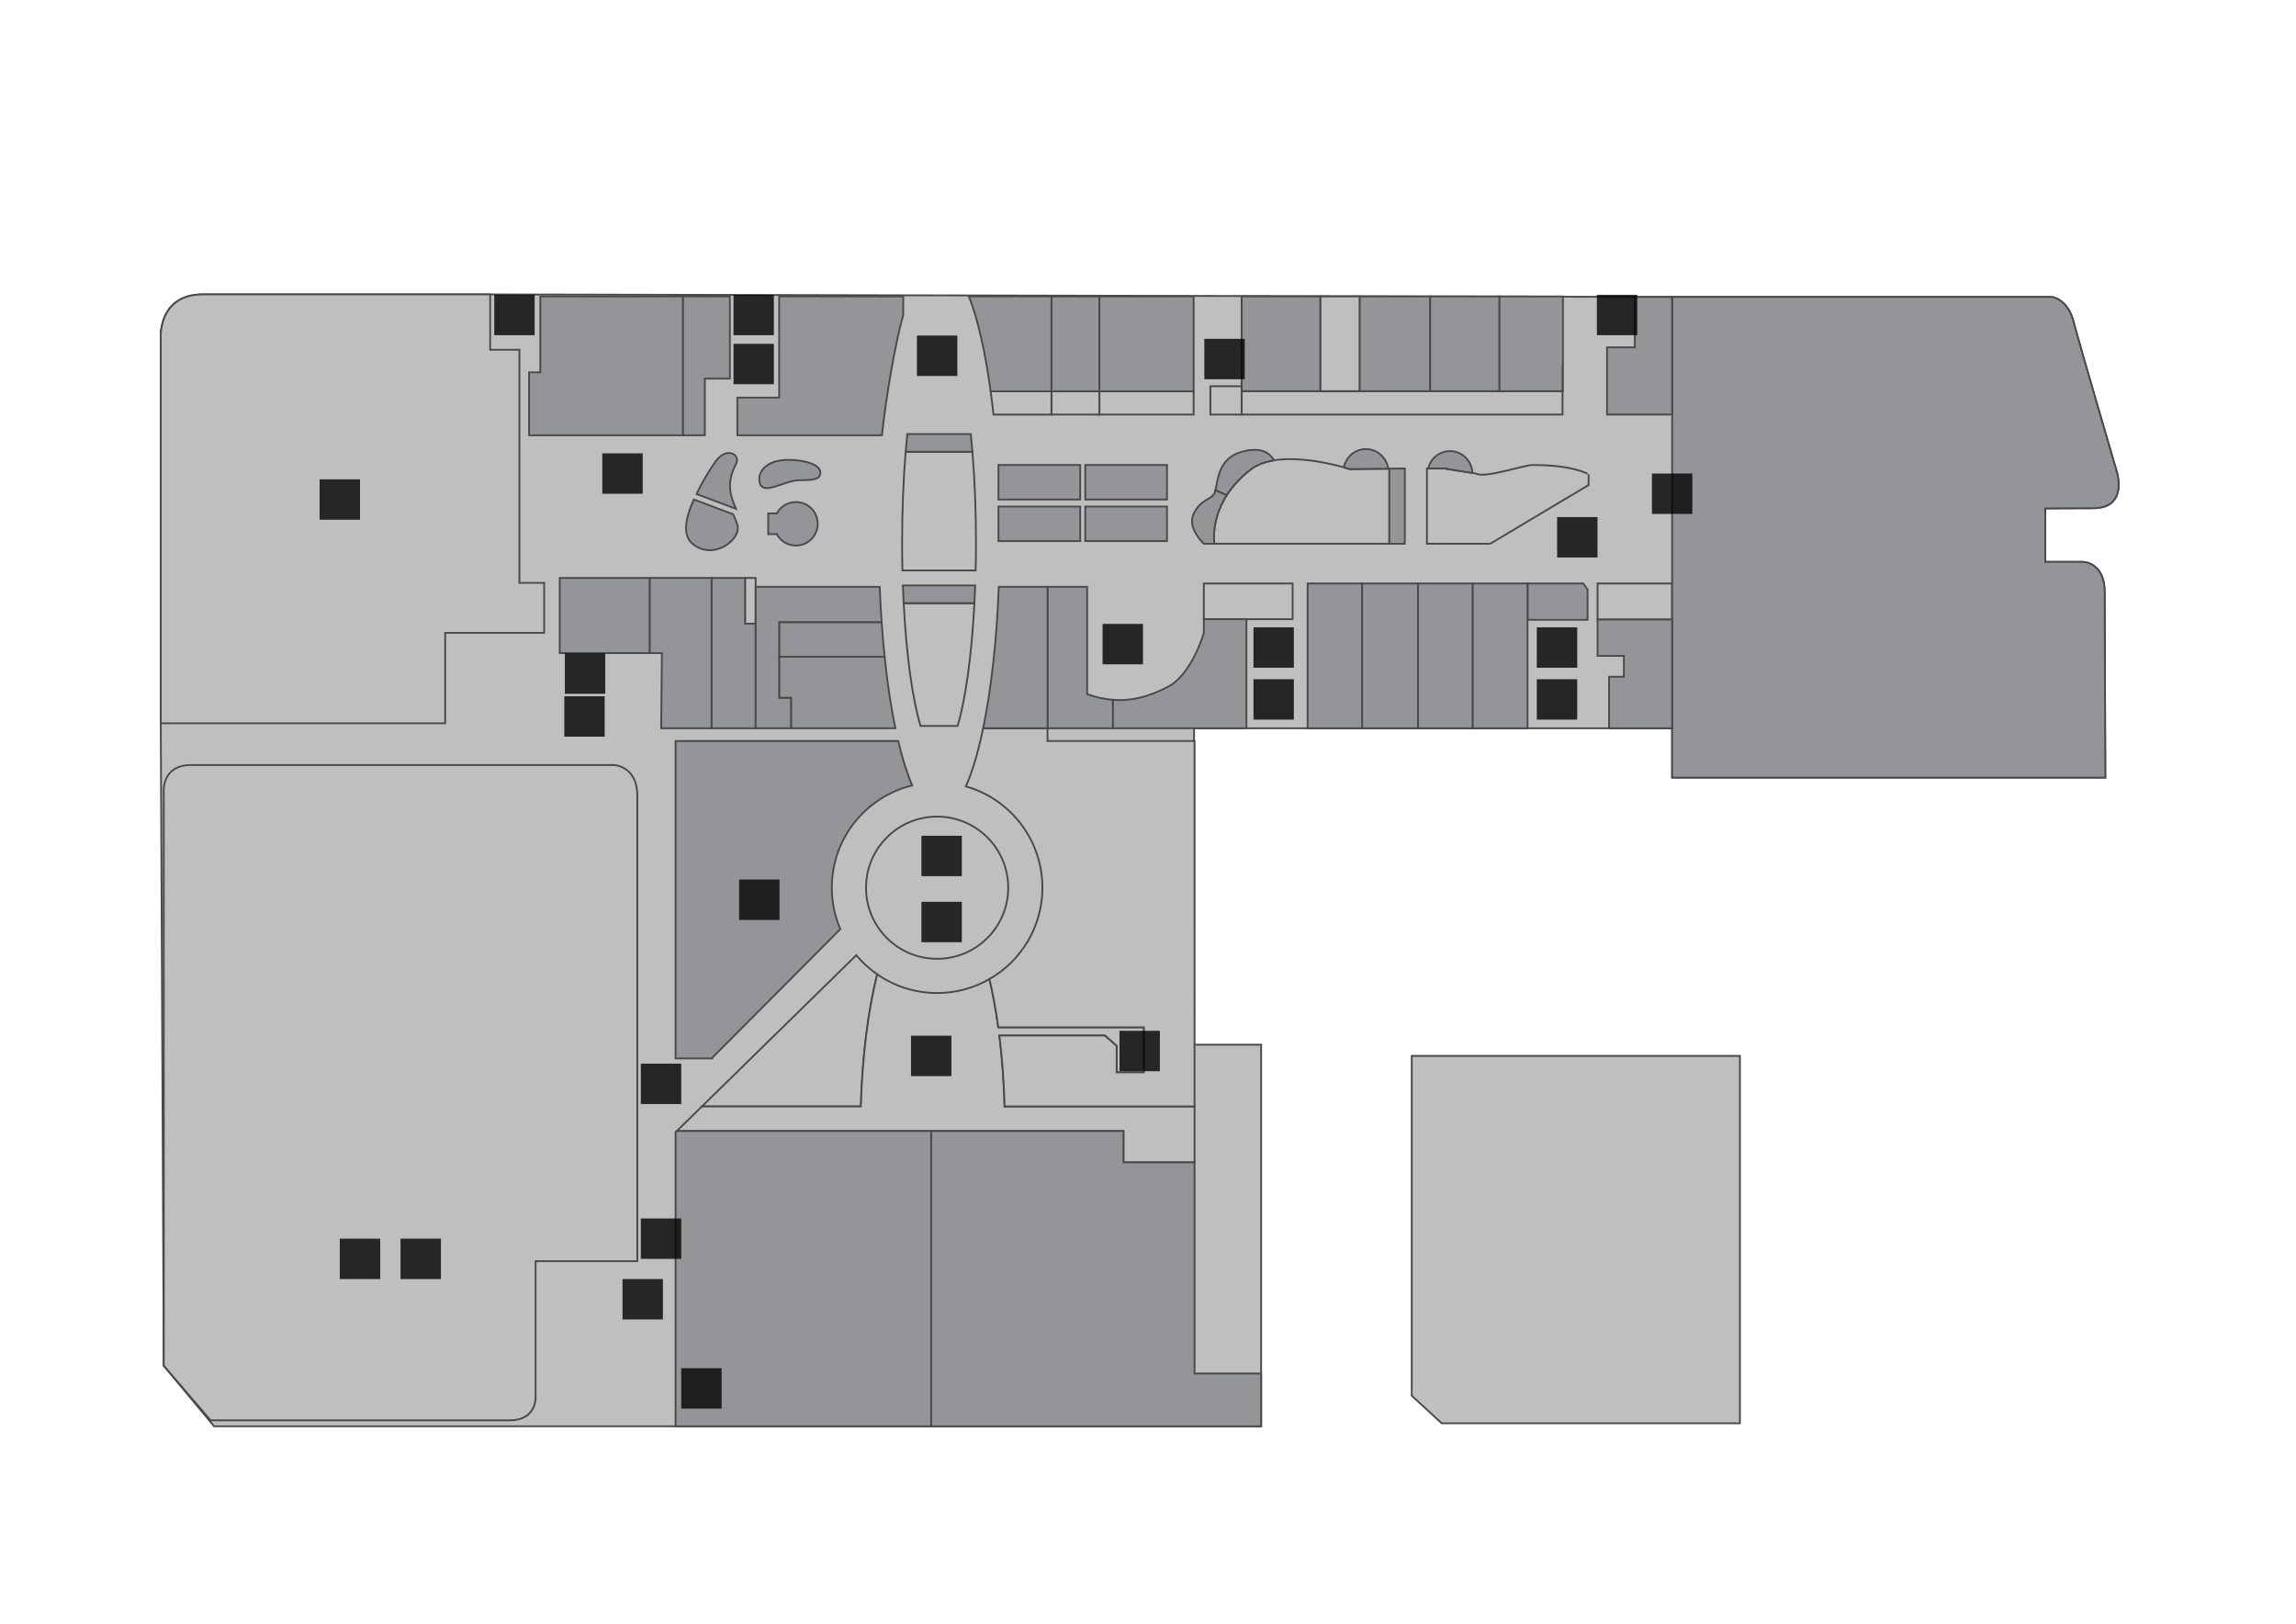 <?xml version="1.0" encoding="utf-8"?>
<!-- Generator: Adobe Illustrator 16.0.0, SVG Export Plug-In . SVG Version: 6.00 Build 0)  -->
<!DOCTYPE svg PUBLIC "-//W3C//DTD SVG 1.1//EN" "http://www.w3.org/Graphics/SVG/1.1/DTD/svg11.dtd">
<svg version="1.1" xmlns="http://www.w3.org/2000/svg" xmlns:xlink="http://www.w3.org/1999/xlink" x="0px" y="0px"
	 width="841.89px" height="595.281px" viewBox="0 0 841.89 595.281" enable-background="new 0 0 841.89 595.281"
	 xml:space="preserve">
<g id="background">
</g>
<g id="Layer_1">
	<g id="etc">
		<path fill="#BFBFBF" stroke="#494949" stroke-width="0.66" stroke-miterlimit="10" d="M767.57,186.306
			c12.76,0,8.688-13.088,8.688-13.088s-13.748-46.861-15.949-55.33c-2.197-8.469-8.027-9.02-8.027-9.02H613.13l-433.4-0.936
			c-37.42,0-94.082,0-105.27,0c-16.996,0-15.512,16.666-15.512,16.666s0,77.053,0,110.549c0,6.205,0,10.916,0,13.365v16.664
			l1.101,235.511L78.5,522.908h383.929V383h-24.596V266.993H613.13v18.096h158.84c0,0-0.221-56.322-0.221-67.871
			c0-11.551-8.359-11.221-8.359-11.221h-13.42v-19.58C749.97,186.417,754.808,186.306,767.57,186.306z"/>
		<circle fill="#BFBFBF" stroke="#494949" stroke-width="0.66" stroke-miterlimit="10" cx="343.621" cy="325.448" r="26.069"/>
		
			<rect x="273.195" y="211.89" fill="#BFBFBF" stroke="#494949" stroke-width="0.66" stroke-miterlimit="10" width="3.884" height="16.75"/>
		<path fill="#BFBFBF" stroke="#494949" stroke-width="0.66" stroke-miterlimit="10" d="M60.049,289.927v143.881v16.722v50.16
			l17.159,20.02h82.722h12.293c4.918,0,10.416,0,14.685,0c10.065,0,9.487-8.689,9.487-8.689v-49.663h37.291c0,0,0-159.775,0-170.667
			c0-10.889-8.525-11.219-8.525-11.219s-144.431,0-155.1,0C59.391,280.468,60.049,289.927,60.049,289.927z"/>
		<polygon fill="#BFBFBF" stroke="#494949" stroke-width="0.66" stroke-miterlimit="10" points="637.99,387.113 517.65,387.115 
			517.65,511.695 528.65,521.806 637.99,521.806 		"/>
		
			<rect x="585.794" y="213.917" fill="#BFBFBF" stroke="#494949" stroke-width="0.66" stroke-miterlimit="10" width="27.336" height="13.223"/>
		<path fill="#BFBFBF" stroke="#494949" stroke-width="0.66" stroke-miterlimit="10" d="M321.647,357.193
			c-2.86-1.982-5.439-4.342-7.667-7.008l-56.605,55.455h58.29C316.167,387.309,318.331,370.589,321.647,357.193z"/>
		<path fill="#BFBFBF" stroke="#494949" stroke-width="0.66" stroke-miterlimit="10" d="M368.374,405.641
			c-0.25-9.143-0.918-17.875-1.932-26h38.646l4.357,3.813v9.688h10v-16.5h-53.395c-0.874-6.336-1.96-12.274-3.233-17.695
			c-5.655,3.248-12.205,5.115-19.194,5.115c-8.167,0-15.739-2.539-21.977-6.865c-3.315,13.396-5.479,30.113-5.98,48.445h-58.29
			l-9.187,9h67.366h25.891h27.042h43.458v11.5h26.064v-11.5v-9H368.374L368.374,405.641z"/>
		<path fill="#BFBFBF" stroke="#494949" stroke-width="0.66" stroke-miterlimit="10" d="M357.87,198.89
			c0-11.907-0.474-23.164-1.309-33.25h-24.47c-0.834,10.086-1.308,21.343-1.308,33.25c0,3.477,0.044,6.894,0.121,10.25h26.844
			C357.826,205.784,357.87,202.367,357.87,198.89z"/>
		<path fill="#BFBFBF" stroke="#494949" stroke-width="0.66" stroke-miterlimit="10" d="M357.299,221.14h-25.942
			c0.992,19.123,3.23,35.159,6.176,45h13.592C354.068,256.299,356.306,240.263,357.299,221.14z"/>
		<path fill="#BFBFBF" stroke="#494949" stroke-width="0.66" stroke-miterlimit="10" d="M506.279,171.854l-11.352,0.126
			c0,0-25.422-8.361-36.402,0.19c-15.891,12.371-13.219,27.172-13.219,27.172h60.973h3.166v-27.521L506.279,171.854z"/>
		<path fill="#BFBFBF" stroke="#494949" stroke-width="0.66" stroke-miterlimit="10" d="M561.99,170.472
			c-3.17,0.003-17.807,5.055-20.779,3.132l-10.84-1.728v-0.113c-1.535,0-7.146,0-7.146,0v27.579h7.146v0.001h16.068l36.068-21.529
			v-3.901C582.507,173.913,577.099,170.457,561.99,170.472z"/>
		
			<rect x="455.279" y="143.407" fill="#BFBFBF" stroke="#494949" stroke-width="0.66" stroke-miterlimit="10" width="117.666" height="8.58"/>
		
			<rect x="443.812" y="141.593" fill="#BFBFBF" stroke="#494949" stroke-width="0.66" stroke-miterlimit="10" width="11.469" height="10.396"/>
		
			<rect x="385.539" y="143.474" fill="#BFBFBF" stroke="#494949" stroke-width="0.66" stroke-miterlimit="10" width="17.6" height="8.513"/>
		<path fill="#BFBFBF" stroke="#494949" stroke-width="0.66" stroke-miterlimit="10" d="M363.248,143.474
			c0.376,2.754,0.723,5.593,1.042,8.513h21.25v-8.513H363.248z"/>
		<polygon fill="#BFBFBF" stroke="#494949" stroke-width="0.66" stroke-miterlimit="10" points="403.139,143.474 403.139,151.987 
			421.833,151.987 437.679,151.987 437.679,143.474 		"/>
		<path fill="#BFBFBF" stroke="#494949" stroke-width="0.66" stroke-miterlimit="10" d="M384.109,271.667l-0.001-4.674h-23.609
			c-1.096,5.276-2.31,10.029-3.629,14.135c-0.859,2.674-1.762,5.07-2.703,7.182c16.195,4.59,28.063,19.473,28.063,37.139
			c0,14.334-7.817,26.834-19.414,33.494c1.273,5.422,2.36,11.361,3.233,17.697h53.395v16.5h-10v-9.688l-4.357-3.813h-38.646
			c1.014,8.127,1.682,16.858,1.932,26h69.634V271.667H384.109z"/>
		<path fill="#BFBFBF" stroke="#494949" stroke-width="0.66" stroke-miterlimit="10" d="M58.948,124.599c0,0,0,77.053,0,110.549
			c0,6.205,0,10.916,0,13.365v16.664h13.2h91.081v-33.164h33h2.144h1.156v-18.314h-3.3h-5.775v-70.621v-4.619v-10.23h-10.725
			v-20.295c-37.42,0-94.082,0-105.27,0C57.464,107.933,58.948,124.599,58.948,124.599z"/>
		
			<rect x="441.419" y="213.917" fill="#BFBFBF" stroke="#494949" stroke-width="0.66" stroke-miterlimit="10" width="32.559" height="13.09"/>
		
			<rect x="484.113" y="108.675" fill="#BFBFBF" stroke="#494949" stroke-width="0.66" stroke-miterlimit="10" width="14.479" height="34.732"/>
	</g>
	<g id="rooms">
		<polygon id="b711" fill="#939598" stroke="#494949" stroke-width="0.66" stroke-miterlimit="10" points="273.195,228.64 
			273.195,228.64 273.195,228.64 273.195,211.89 260.91,211.89 260.91,266.993 277.079,266.993 277.079,228.64 		"/>
		<polygon id="b714" fill="#939598" stroke="#494949" stroke-width="0.66" stroke-miterlimit="10" points="246.17,211.89 
			238.195,211.89 238.195,239.442 242.695,239.442 242.445,266.994 246.17,266.993 260.91,266.993 260.91,211.89 		"/>
		
			<rect id="b714-1" x="205.248" y="211.89" fill="#939598" stroke="#494949" stroke-width="0.66" stroke-miterlimit="10" width="32.947" height="27.552"/>
		<path id="zen" fill="#939598" stroke="#494949" stroke-width="0.66" stroke-miterlimit="10" d="M771.97,285.089H613.13V108.868
			h139.148c0,0,5.83,0.551,8.027,9.02c2.201,8.469,15.949,55.33,15.949,55.33s4.07,13.088-8.688,13.088
			c-12.762,0-17.602,0.111-17.602,0.111v19.58h13.42c0,0,8.359-0.33,8.359,11.221C771.75,228.767,771.97,285.089,771.97,285.089z"/>
		<polygon id="a713" fill="#939598" stroke="#494949" stroke-width="0.66" stroke-miterlimit="10" points="585.794,227.14 
			585.794,240.454 595.447,240.454 595.447,248.101 590.001,248.101 590.001,266.993 613.13,266.993 613.13,227.14 		"/>
		<polygon id="a712-4" fill="#939598" stroke="#494949" stroke-width="0.66" stroke-miterlimit="10" points="560.109,213.917 
			580.554,213.917 582.123,216.091 582.123,227.228 560.109,227.228 		"/>
		
			<rect id="a710" x="499.445" y="213.917" fill="#939598" stroke="#494949" stroke-width="0.66" stroke-miterlimit="10" width="20.5" height="53.076"/>
		
			<rect id="a709-1" x="479.478" y="213.917" fill="#939598" stroke="#494949" stroke-width="0.66" stroke-miterlimit="10" width="19.967" height="53.076"/>
		
			<rect id="a712" x="539.945" y="213.917" fill="#939598" stroke="#494949" stroke-width="0.66" stroke-miterlimit="10" width="20.164" height="53.076"/>
		
			<rect id="a711" x="519.945" y="213.917" fill="#939598" stroke="#494949" stroke-width="0.66" stroke-miterlimit="10" width="20" height="53.076"/>
		<path id="a707-1" fill="#939598" stroke="#494949" stroke-width="0.66" stroke-miterlimit="10" d="M408.089,266.993v-10.422
			c-2.993-0.23-6.127-0.887-9.46-2.092v-39.352h-14.521v51.865L408.089,266.993L408.089,266.993z"/>
		<path id="a708-1" fill="#939598" stroke="#494949" stroke-width="0.66" stroke-miterlimit="10" d="M441.419,232.013
			c0,0-4.291,15.18-13.199,19.801c-6.328,3.281-12.798,5.326-20.131,4.758v10.422h48.95v-39.986h-15.619V232.013L441.419,232.013z"
			/>
		<polygon id="a701" fill="#939598" stroke="#494949" stroke-width="0.66" stroke-miterlimit="10" points="599.462,108.868 
			599.462,127.349 589.259,127.349 589.259,151.988 613.13,151.988 613.13,134.129 613.13,127.349 613.13,108.868 		"/>
		<polygon id="a706" fill="#939598" stroke="#494949" stroke-width="0.66" stroke-miterlimit="10" points="472.109,108.675 
			455.279,108.675 455.279,143.407 472.109,143.407 484.113,143.407 484.113,108.675 		"/>
		
			<rect id="a704" x="498.591" y="108.675" fill="#939598" stroke="#494949" stroke-width="0.66" stroke-miterlimit="10" width="25.822" height="34.732"/>
		
			<rect id="a703" x="524.414" y="108.675" fill="#939598" stroke="#494949" stroke-width="0.66" stroke-miterlimit="10" width="25.41" height="34.732"/>
		<polygon id="a702" fill="#939598" stroke="#494949" stroke-width="0.66" stroke-miterlimit="10" points="573.089,108.675 
			549.824,108.675 549.824,143.407 572.945,143.407 572.945,134.14 572.945,143.407 573.089,143.407 		"/>
		<polygon id="a707-1" fill="#939598" stroke="#494949" stroke-width="0.66" stroke-miterlimit="10" points="403.139,143.407 
			403.139,108.675 385.539,108.675 385.539,143.407 385.539,143.474 403.139,143.474 		"/>
		<polygon id="b716" fill="#939598" stroke="#494949" stroke-width="0.66" stroke-miterlimit="10" points="234.62,108.675 
			218.12,108.675 201.62,108.675 198.126,108.675 198.126,136.51 194.001,136.51 194.001,159.584 201.62,159.584 218.12,159.584 
			234.62,159.584 250.444,159.584 250.444,108.675 		"/>
		<polygon id="central-food-hall" fill="#939598" stroke="#494949" stroke-width="0.66" stroke-miterlimit="10" points="
			248.188,414.641 247.709,415.109 247.709,522.91 341.445,522.91 341.445,414.641 		"/>
		<polygon id="flavour-food-court" fill="#939598" stroke="#494949" stroke-width="0.66" stroke-miterlimit="10" points="
			438.009,503.548 438.009,426.14 411.945,426.14 411.945,426.14 411.945,426.14 411.945,414.641 341.445,414.641 341.445,522.91 
			462.429,522.91 462.429,522.908 462.429,503.548 		"/>
		<path id="b713" fill="#939598" stroke="#494949" stroke-width="0.66" stroke-miterlimit="10" d="M360.499,266.993h23.609v-51.865
			h-17.862C365.466,235.036,363.419,252.923,360.499,266.993z"/>
		<path id="b708" fill="#939598" stroke="#494949" stroke-width="0.66" stroke-miterlimit="10" d="M285.778,240.765L285.778,240.765
			V228.14h37.5c-0.296-4.225-0.533-8.569-0.706-13.012H277.08v13.199v13.641v25.025h13.032v-11.187h-4.333L285.778,240.765
			L285.778,240.765z"/>
		<path id="b710" fill="#939598" stroke="#494949" stroke-width="0.66" stroke-miterlimit="10" d="M323.288,228.327
			c-0.004-0.062-0.007-0.126-0.012-0.188h-37.5v12.625h38.594C323.955,236.754,323.589,232.607,323.288,228.327z"/>
		<path id="b709" fill="#939598" stroke="#494949" stroke-width="0.66" stroke-miterlimit="10" d="M328.315,266.993
			c-1.532-7.381-2.823-15.803-3.82-25.025c-0.042-0.396-0.082-0.803-0.124-1.203h-38.594v15.041h4.333v11.187H328.315z"/>
		<path id="sf" fill="#939598" stroke="#494949" stroke-width="0.66" stroke-miterlimit="10" d="M260.91,388.048l47.208-47.409
			c-1.998-4.662-3.107-9.798-3.107-15.189c0-18.176,12.566-33.398,29.481-37.501c-1.882-4.313-3.614-9.803-5.146-16.279H247.71
			V388.05h13.2V388.048z"/>
		<path id="b702" fill="#939598" stroke="#494949" stroke-width="0.66" stroke-miterlimit="10" d="M385.54,143.407v-34.732h-30.236
			c3.238,8.367,5.971,20.338,7.937,34.732c0.003,0.022,0.006,0.045,0.009,0.067h22.292L385.54,143.407L385.54,143.407z"/>
		<g id="b704-b717">
			<polygon fill="#939598" stroke="#494949" stroke-width="0.66" stroke-miterlimit="10" points="251.12,108.675 250.444,108.675 
				250.444,159.584 251.12,159.584 258.444,159.584 258.444,138.808 267.62,138.808 267.62,108.675 			"/>
			<path id="b701" fill="#939598" stroke="#494949" stroke-width="0.66" stroke-miterlimit="10" d="M317.667,108.675h-17.483
				h-14.489v37.09l0,0l0,0h-15.328v13.818h29.815v0.001h17.483h5.708c1.568-14.439,5.018-34.53,7.823-44.059v-6.85H317.667z"/>
		</g>
		<polygon id="a706-1" fill="#939598" stroke="#494949" stroke-width="0.66" stroke-miterlimit="10" points="437.679,143.407 
			437.679,108.675 421.833,108.675 403.139,108.675 403.139,143.407 403.139,143.474 437.679,143.474 		"/>
		<path id="k712" fill="#939598" stroke="#494949" stroke-width="0.66" stroke-miterlimit="10" d="M357.584,214.64H331.07
			c0.079,2.202,0.174,4.37,0.285,6.5h25.942C357.41,219.01,357.505,216.842,357.584,214.64z"/>
		<path id="k713" fill="#939598" stroke="#494949" stroke-width="0.66" stroke-miterlimit="10" d="M355.966,159.14h-23.276
			c-0.219,2.098-0.413,4.28-0.597,6.5h24.47C356.379,163.42,356.184,161.238,355.966,159.14z"/>
		<path id="kb704" fill="#939598" stroke="#494949" stroke-width="0.66" stroke-miterlimit="10" d="M269.995,169.89
			c1.545-3.5-4.042-6.456-8.084,0c0,0-3.739,5.211-6.487,11.244l14.45,5.428C267.989,182.16,266.005,177.214,269.995,169.89z"/>
		<path id="kb703" fill="#939598" stroke="#494949" stroke-width="0.66" stroke-miterlimit="10" d="M268.873,188.562l-14.45-5.428
			c-2.703,5.933-4.447,12.66-0.729,16.006c7.5,6.75,18.345-1.25,16.672-6.75C269.984,191.13,269.433,189.87,268.873,188.562z"/>
		<path id="kb702" fill="#939598" stroke="#494949" stroke-width="0.66" stroke-miterlimit="10" d="M300.775,173.772
			c-0.373,1.79-1.886,2.29-7.772,2.29s-15.081,7.248-14.555-1.214c0.066-1.071,1.617-6.254,10.659-6.254
			C294.994,168.594,301.479,170.392,300.775,173.772z"/>
		<path id="kb701" fill="#939598" stroke="#494949" stroke-width="0.66" stroke-miterlimit="10" d="M291.851,184.062
			c-3.023,0-5.653,1.683-7.006,4.162h-3.15v7.583h3.126c1.346,2.504,3.988,4.208,7.03,4.208c4.405,0,7.977-3.571,7.977-7.977
			C299.828,187.632,296.256,184.062,291.851,184.062z"/>
		<polygon id="k703" fill="#939598" stroke="#494949" stroke-width="0.66" stroke-miterlimit="10" points="515.113,171.764 
			509.445,171.822 509.445,199.343 515.113,199.343 		"/>
		<path id="k716" fill="#939598" stroke="#494949" stroke-width="0.66" stroke-miterlimit="10" d="M494.927,171.98l11.352-0.126
			l2.738-0.028c-0.572-4.062-4.006-7.186-8.166-7.186c-3.992,0-7.322,2.874-8.092,6.695
			C494.125,171.717,494.927,171.98,494.927,171.98z"/>
		<path id="k715" fill="#939598" stroke="#494949" stroke-width="0.66" stroke-miterlimit="10" d="M530.371,171.764v0.113
			l9.545,1.521c-0.195-4.454-3.805-8.007-8.242-8.007c-3.877,0-7.123,2.716-8.01,6.374
			C525.001,171.764,529.091,171.764,530.371,171.764z"/>
		<path id="k705" fill="#939598" stroke="#494949" stroke-width="0.66" stroke-miterlimit="10" d="M455.279,165.64
			c-8.514,2.361-8.736,10.431-9.615,14.091l4.143,1.83c1.98-3.104,4.777-6.322,8.719-9.391c2.391-1.86,5.463-2.919,8.809-3.439l0,0
			C466.703,168.823,465.195,162.89,455.279,165.64z"/>
		<path id="k704" fill="#939598" stroke="#494949" stroke-width="0.66" stroke-miterlimit="10" d="M445.136,181.14
			c-1.557,2.25-4.941,2-7.457,7.25s3.74,10.954,3.74,10.954l3.887-0.001c0,0-1.508-8.37,4.498-17.782l-4.141-1.83
			C445.519,180.334,445.359,180.822,445.136,181.14z"/>
		
			<rect id="k711" x="366.112" y="170.472" fill="#939598" stroke="#494949" stroke-width="0.66" stroke-miterlimit="10" width="29.977" height="12.662"/>
		
			<rect id="k708" x="397.938" y="170.472" fill="#939598" stroke="#494949" stroke-width="0.66" stroke-miterlimit="10" width="29.976" height="12.662"/>
		
			<rect id="k706" x="397.938" y="185.708" fill="#939598" stroke="#494949" stroke-width="0.66" stroke-miterlimit="10" width="29.976" height="12.662"/>
		
			<rect id="k710" x="366.111" y="185.708" fill="#939598" stroke="#494949" stroke-width="0.66" stroke-miterlimit="10" width="29.977" height="12.662"/>
	</g>
	<g id="signs">
		<rect id="parking" x="124.595" y="454.117" opacity="0.8" enable-background="new    " width="14.811" height="14.811"/>
		<g id="lift">
			<rect id="lift-11" x="146.863" y="454.118" opacity="0.8" enable-background="new    " width="14.811" height="14.811"/>
			<rect id="lift-10" x="268.959" y="126.047" opacity="0.8" enable-background="new    " width="14.811" height="14.813"/>
			<rect id="lift-9" x="441.603" y="124.219" opacity="0.8" enable-background="new    " width="14.813" height="14.813"/>
			<rect id="lift-8" x="459.617" y="229.985" opacity="0.8" enable-background="new    " width="14.811" height="14.811"/>
			<rect id="lift-7" x="181.233" y="108.075" opacity="0.8" enable-background="new    " width="14.811" height="14.811"/>
			<rect id="lift-6" x="234.979" y="389.948" opacity="0.8" enable-background="new    " width="14.811" height="14.813"/>
			<rect id="lift-5" x="563.511" y="229.985" opacity="0.8" enable-background="new    " width="14.813" height="14.811"/>
			<rect id="lift-4" x="228.261" y="468.929" opacity="0.8" enable-background="new    " width="14.811" height="14.812"/>
			<rect id="lift-3" x="585.541" y="108.075" opacity="0.8" enable-background="new    " width="14.813" height="14.811"/>
			<rect id="lift-2" x="207.119" y="239.538" opacity="0.8" enable-background="new    " width="14.811" height="14.812"/>
			<rect id="lift-1" x="337.873" y="306.408" opacity="0.8" enable-background="new    " width="14.811" height="14.811"/>
		</g>
		<g id="escalator">
			<rect id="escalator-8" x="271.021" y="322.453" opacity="0.8" enable-background="new    " width="14.813" height="14.813"/>
			<rect id="escalator-7" x="336.216" y="123.023" opacity="0.8" enable-background="new    " width="14.812" height="14.811"/>
			<rect id="escalator-6" x="570.962" y="189.572" opacity="0.8" enable-background="new    " width="14.813" height="14.813"/>
			<rect id="escalator-5" x="337.873" y="330.621" opacity="0.8" enable-background="new    " width="14.811" height="14.811"/>
			<rect id="escalator-4" x="334.039" y="379.707" opacity="0.8" enable-background="new    " width="14.813" height="14.813"/>
			<rect id="escalator-3" x="117.19" y="175.728" opacity="0.8" enable-background="new    " width="14.811" height="14.811"/>
			<rect id="escalator-2" x="404.292" y="228.741" opacity="0.8" enable-background="new    " width="14.811" height="14.811"/>
			<rect id="escalator-1" x="220.856" y="166.199" opacity="0.8" enable-background="new    " width="14.811" height="14.811"/>
		</g>
		<g id="entrance">
			<rect id="entrance-2" x="605.724" y="173.604" opacity="0.8" enable-background="new    " width="14.813" height="14.812"/>
			<rect id="entrance-1" x="234.978" y="446.712" opacity="0.8" enable-background="new    " width="14.813" height="14.812"/>
		</g>
		<g id="toilet">
			<rect id="toilet-7" x="459.617" y="249.015" opacity="0.8" enable-background="new    " width="14.811" height="14.812"/>
			<rect id="toilet-6" x="249.79" y="501.611" opacity="0.8" enable-background="new    " width="14.812" height="14.811"/>
			<rect id="toilet-5" x="410.489" y="377.913" opacity="0.8" enable-background="new    " width="14.811" height="14.812"/>
			<rect id="toilet-4" x="563.511" y="249.015" opacity="0.8" enable-background="new    " width="14.813" height="14.811"/>
			<rect id="toilet-3" x="268.959" y="108.075" opacity="0.8" enable-background="new    " width="14.811" height="14.811"/>
			<rect id="toilet-1" x="206.919" y="255.263" opacity="0.8" enable-background="new    " width="14.81" height="14.812"/>
		</g>
	</g>
</g>
</svg>
